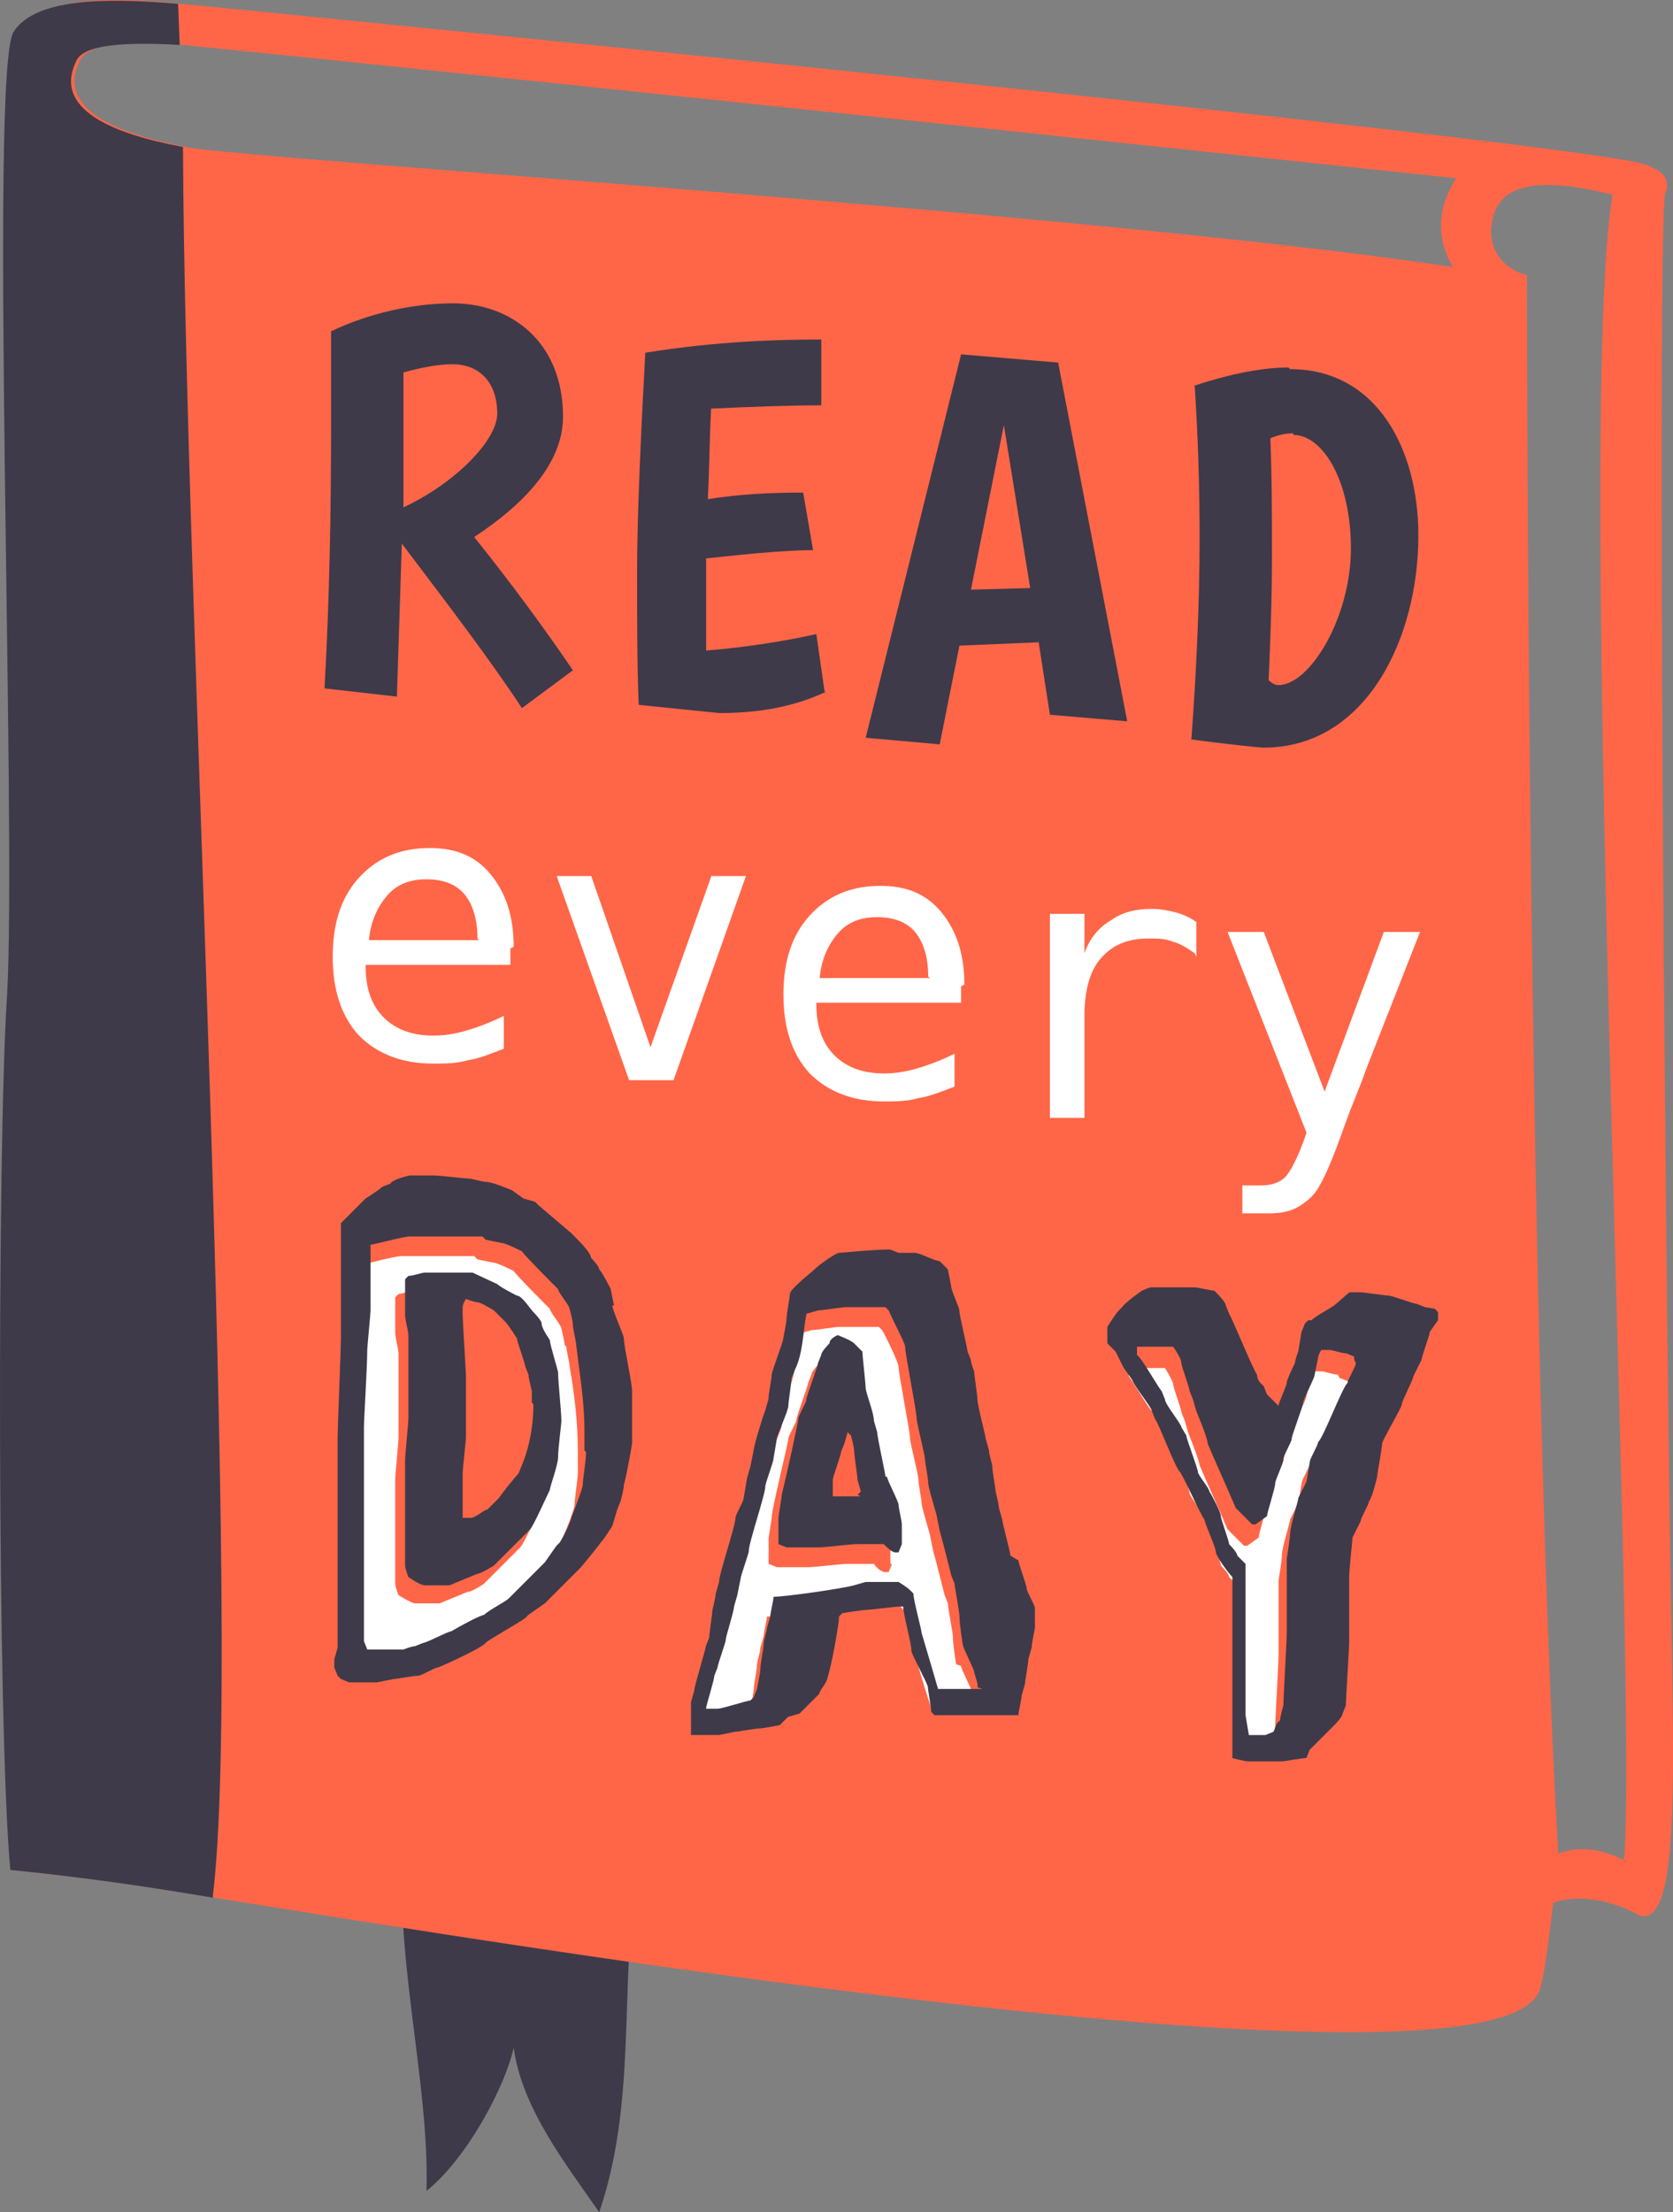 <?xml version="1.0" encoding="UTF-8" standalone="no"?>
<!-- Created with Inkscape (http://www.inkscape.org/) -->

<svg
   xmlns:dc="http://purl.org/dc/elements/1.1/"
   xmlns:cc="http://creativecommons.org/ns#"
   xmlns:rdf="http://www.w3.org/1999/02/22-rdf-syntax-ns#"
   xmlns:svg="http://www.w3.org/2000/svg"
   xmlns="http://www.w3.org/2000/svg"
   xmlns:sodipodi="http://sodipodi.sourceforge.net/DTD/sodipodi-0.dtd"
   xmlns:inkscape="http://www.inkscape.org/namespaces/inkscape"
   width="1400mm"
   height="1850.458mm"
   viewBox="0 0 1400 1850.458"
   version="1.1"
   id="svg9245"
   inkscape:version="0.92.3 (2405546, 2018-03-11)"
   sodipodi:docname="9507.svg">
  <rect x="0" y="0" width="1400" height="1850.458" fill="#808080" stroke="none"/>
  <defs
     id="defs9239" />
  <sodipodi:namedview
     id="base"
     pagecolor="#ffffff"
     bordercolor="#666666"
     borderopacity="1.0"
     inkscape:pageopacity="0.0"
     inkscape:pageshadow="2"
     inkscape:zoom="0.021875"
     inkscape:cx="14189.744"
     inkscape:cy="3559.6746"
     inkscape:document-units="mm"
     inkscape:current-layer="layer1"
     showgrid="false"
     fit-margin-top="0"
     fit-margin-left="0"
     fit-margin-right="0"
     fit-margin-bottom="0"
     inkscape:window-width="1280"
     inkscape:window-height="657"
     inkscape:window-x="-8"
     inkscape:window-y="-8"
     inkscape:window-maximized="1" />
  <g
     inkscape:label="Layer 1"
     inkscape:groupmode="layer"
     id="layer1"
     transform="translate(2299.501,-1072.231)">
    <path
       style="clip-rule:evenodd;fill:#3e3a49;fill-rule:nonzero;stroke-width:1.377;image-rendering:optimizeQuality;shape-rendering:geometricPrecision;text-rendering:geometricPrecision"
       inkscape:connector-curvature="0"
       id="path2829"
       d="m -1960.495,2597.836 c -12.389,101.862 20.648,211.984 17.895,306.958 34.413,-27.525 66.073,-88.092 72.956,-119.752 6.883,50.931 44.049,97.733 71.579,137.647 35.789,-104.61 12.389,-214.732 38.543,-322.1 z"
       class="fil9" />
    <path
       style="clip-rule:evenodd;fill:#ff6648;fill-rule:nonzero;stroke-width:1.377;image-rendering:optimizeQuality;shape-rendering:geometricPrecision;text-rendering:geometricPrecision"
       inkscape:connector-curvature="0"
       id="path2831"
       d="m -995.56,2622.613 c -26.154,-459.757 -26.154,-1320.071 -26.154,-1320.071 -33.036,-9.636 -34.413,-39.919 -24.777,-57.814 16.518,-28.907 72.955,-15.142 96.356,-9.636 -31.66,194.084 22.024,1245.739 9.636,1393.026 -22.024,-11.012 -39.919,-11.012 -55.061,-5.506 z M -2143.572,1195.174 c -57.814,-11.012 -108.745,-31.66 -89.474,-71.579 5.506,-13.765 38.543,-19.271 86.721,-13.765 261.539,26.154 1065.42,111.498 1065.42,111.498 -17.895,27.53 -15.142,53.684 -2.764,74.332 -286.316,-44.049 -1014.489,-90.85 -1061.291,-100.486 z m 1238.856,35.789 v 0 c 1.355,-9.636 -2.764,-15.142 -16.518,-20.648 -41.29,-17.895 -1142.5,-126.64 -1226.467,-134.899 -64.696,-6.883 -121.134,-4.119 -137.652,23.401 -20.648,31.66 19.271,664.853 9.636,806.635 -8.259,123.887 -23.401,613.922 -13.765,730.926 56.437,5.506 112.874,13.765 170.688,23.401 239.514,38.542 1080.562,177.571 1108.092,75.709 4.119,-13.765 6.883,-38.542 11.012,-71.579 17.895,-6.883 46.802,-4.119 72.956,11.012 34.407,6.883 27.525,-123.887 24.772,-309.717 -6.883,-498.294 -9.636,-1102.581 -4.119,-1131.488 z"
       class="fil12" />
    <path
       style="clip-rule:evenodd;fill:#3e3a49;fill-rule:nonzero;stroke-width:1.377;image-rendering:optimizeQuality;shape-rendering:geometricPrecision;text-rendering:geometricPrecision"
       inkscape:connector-curvature="0"
       id="path2833"
       d="m -2120.171,2659.779 c -56.437,-9.636 -114.251,-17.895 -170.688,-23.401 -11.012,-117.004 -11.012,-607.039 -2.764,-730.926 8.259,-141.781 -15.142,-774.975 5.506,-806.635 17.895,-27.53 74.332,-28.907 137.652,-23.401 l 1.355,34.413 c -48.178,-2.764 -81.215,0 -86.721,13.765 -19.271,39.919 30.283,60.567 89.474,71.579 1.355,375.784 50.931,1256.751 24.777,1464.605 z"
       class="fil9" />
    <path
       style="clip-rule:evenodd;fill:#ffffff;fill-rule:nonzero;stroke-width:1.377;image-rendering:optimizeQuality;shape-rendering:geometricPrecision;text-rendering:geometricPrecision"
       inkscape:connector-curvature="0"
       id="path2835"
       d="m -1899.928,1857.274 c 0,-16.518 -4.119,-28.907 -11.012,-37.166 -6.883,-8.259 -17.895,-12.389 -31.66,-12.389 -13.765,0 -24.777,4.119 -33.036,13.765 -8.259,9.636 -13.765,22.024 -15.142,37.166 h 92.227 z m 27.53,8.259 v 13.765 h -121.134 v 1.355 c 0,19.271 5.506,33.036 15.142,42.672 9.636,9.636 23.401,15.142 41.296,15.142 9.636,0 17.895,-1.355 27.53,-4.119 9.636,-2.764 20.648,-6.883 31.66,-12.389 v 27.53 c -11.012,4.119 -20.648,8.259 -30.283,9.636 -9.636,2.764 -19.271,2.764 -28.907,2.764 -26.154,0 -46.802,-8.259 -61.943,-23.401 -15.142,-16.518 -22.024,-38.542 -22.024,-66.073 0,-27.53 6.883,-49.555 22.024,-66.073 15.142,-16.518 34.413,-24.777 59.19,-24.777 22.024,0 38.542,6.883 50.931,22.024 12.389,15.142 19.271,34.413 19.271,60.567 z"
       class="fil0" />
    <polygon
       transform="matrix(1.377,0,0,1.377,-14011.832,-2224.077)"
       style="clip-rule:evenodd;fill:#ffffff;fill-rule:nonzero;image-rendering:optimizeQuality;shape-rendering:geometricPrecision;text-rendering:geometricPrecision"
       id="polygon2837"
       points="8938,2926 8959,2926 8915,3050 8888,3050 8844,2926 8865,2926 8901,3030 "
       class="fil0" />
    <path
       style="clip-rule:evenodd;fill:#ffffff;fill-rule:nonzero;stroke-width:1.377;image-rendering:optimizeQuality;shape-rendering:geometricPrecision;text-rendering:geometricPrecision"
       inkscape:connector-curvature="0"
       id="path2839"
       d="m -1522.767,1888.934 c 0,-16.518 -4.119,-28.907 -11.012,-37.166 -6.883,-8.259 -17.895,-12.389 -31.66,-12.389 -13.765,0 -24.777,4.119 -33.036,13.765 -8.259,9.636 -13.765,22.024 -15.142,37.166 h 92.227 z m 27.53,8.259 v 13.765 h -121.134 v 1.355 c 0,19.271 5.506,33.036 15.142,42.672 9.636,9.636 23.401,15.142 41.296,15.142 9.636,0 17.895,-1.355 27.53,-4.119 9.636,-2.764 20.648,-6.883 31.66,-12.389 v 27.53 c -11.012,4.119 -20.648,8.259 -30.283,9.636 -9.636,2.764 -19.271,2.764 -28.907,2.764 -26.154,0 -46.802,-8.259 -61.943,-23.401 -15.142,-16.518 -22.024,-38.542 -22.024,-66.073 0,-27.53 6.883,-49.555 22.024,-66.073 15.142,-16.518 34.413,-24.777 59.19,-24.777 22.024,0 38.543,6.883 50.931,22.024 12.389,15.142 19.271,34.413 19.271,60.567 z"
       class="fil0" />
    <path
       style="clip-rule:evenodd;fill:#ffffff;fill-rule:nonzero;stroke-width:1.377;image-rendering:optimizeQuality;shape-rendering:geometricPrecision;text-rendering:geometricPrecision"
       inkscape:connector-curvature="0"
       id="path2841"
       d="m -1299.771,1869.663 c -5.506,-4.119 -12.389,-8.259 -17.895,-9.636 -6.883,-2.764 -12.389,-2.764 -20.648,-2.764 -17.895,0 -30.283,5.506 -39.919,16.518 -9.636,11.012 -13.765,27.53 -13.765,48.178 v 85.344 h -28.907 v -170.688 h 28.907 v 33.036 c 4.119,-12.389 12.389,-22.024 22.024,-27.53 9.636,-6.883 20.648,-9.636 34.413,-9.636 6.883,0 13.765,1.355 19.271,2.764 5.506,1.355 12.389,4.119 17.895,8.259 v 28.907 z"
       class="fil0" />
    <path
       style="clip-rule:evenodd;fill:#ffffff;fill-rule:nonzero;stroke-width:1.377;image-rendering:optimizeQuality;shape-rendering:geometricPrecision;text-rendering:geometricPrecision"
       inkscape:connector-curvature="0"
       id="path2843"
       d="m -1156.613,1967.396 c -4.119,12.389 -11.012,27.53 -17.895,46.802 -9.636,27.53 -16.518,42.672 -20.648,49.555 -4.119,8.259 -11.012,13.765 -17.895,17.895 -6.883,4.119 -15.142,5.506 -24.777,5.506 h -22.024 v -23.401 h 16.518 c 8.259,0 15.142,-2.764 19.271,-6.883 4.119,-4.119 11.012,-16.518 17.895,-37.166 l -66.073,-167.935 h 30.283 l 50.931,133.522 49.555,-133.522 h 30.283 z"
       class="fil0" />
    <path
       style="clip-rule:evenodd;fill:#3e3a49;fill-rule:nonzero;stroke-width:1.377;image-rendering:optimizeQuality;shape-rendering:geometricPrecision;text-rendering:geometricPrecision"
       inkscape:connector-curvature="0"
       id="path2845"
       d="m -1961.871,1496.626 c 44.049,-20.648 78.462,-56.437 78.462,-78.462 0,-28.901 -17.895,-41.29 -37.166,-41.29 -12.389,0 -26.154,2.764 -41.295,6.883 0,37.161 0,74.327 0,111.493 z m -66.073,151.417 c 4.119,-72.956 5.506,-147.287 5.506,-220.243 0,-26.154 0,-52.302 0,-78.456 31.66,-15.142 68.826,-23.401 101.862,-23.401 48.178,0 92.227,31.66 92.227,94.974 0,39.919 -34.413,74.332 -74.332,100.486 27.53,34.413 56.437,72.956 82.591,111.498 l -42.672,31.66 c -26.154,-39.919 -61.943,-86.721 -100.486,-137.652 -1.355,41.296 -2.764,85.344 -4.119,128.016 z"
       class="fil9" />
    <path
       style="clip-rule:evenodd;fill:#3e3a49;fill-rule:nonzero;stroke-width:1.377;image-rendering:optimizeQuality;shape-rendering:geometricPrecision;text-rendering:geometricPrecision"
       inkscape:connector-curvature="0"
       id="path2847"
       d="m -1608.111,1650.796 c -20.648,9.636 -48.178,17.895 -89.468,17.895 l -67.449,-6.883 c -1.355,-34.413 -1.355,-70.203 -1.355,-111.498 0,-52.308 4.119,-132.146 6.883,-183.072 60.567,-9.636 110.116,-11.012 147.282,-11.012 v 55.055 c -28.907,0 -61.943,1.355 -92.221,2.764 -1.355,24.777 -1.355,50.931 -2.764,75.709 26.154,-4.119 50.926,-5.506 79.833,-5.506 l 8.259,48.178 c -26.154,0 -63.315,4.119 -89.468,6.883 0,31.66 0,53.684 0,77.085 34.407,-2.764 67.444,-8.259 92.221,-13.765 l 6.883,48.178 z"
       class="fil9" />
    <path
       style="clip-rule:evenodd;fill:#3e3a49;fill-rule:nonzero;stroke-width:1.377;image-rendering:optimizeQuality;shape-rendering:geometricPrecision;text-rendering:geometricPrecision"
       inkscape:connector-curvature="0"
       id="path2849"
       d="m -1486.978,1565.452 49.555,-1.355 -22.024,-136.275 z m 56.437,44.049 -66.073,2.764 -16.518,82.591 -61.943,-5.506 79.838,-320.724 81.215,6.883 57.814,300.076 -64.696,-5.506 -9.636,-61.943 z"
       class="fil9" />
    <path
       style="clip-rule:evenodd;fill:#3e3a49;fill-rule:nonzero;stroke-width:1.377;image-rendering:optimizeQuality;shape-rendering:geometricPrecision;text-rendering:geometricPrecision"
       inkscape:connector-curvature="0"
       id="path2851"
       d="m -1217.18,1434.683 c -6.883,0 -12.389,1.355 -19.271,4.119 1.355,33.036 1.355,66.073 1.355,99.109 0,35.789 -1.355,70.202 -2.764,103.239 2.764,2.764 5.506,4.119 8.259,4.119 26.154,0 60.567,-56.437 60.567,-114.251 0,-56.437 -23.401,-94.98 -48.178,-94.98 z m -2.764,-53.679 c 72.956,0 107.368,67.444 107.368,139.023 0,86.721 -44.049,177.571 -129.393,177.571 -4.119,0 -41.296,-4.119 -60.567,-6.883 4.119,-55.061 6.883,-115.628 6.883,-166.559 0,-46.802 -1.355,-86.721 -4.119,-129.393 24.777,-8.254 53.684,-15.136 78.462,-15.136 z"
       class="fil9" />
    <path
       style="clip-rule:evenodd;fill:#ffffff;fill-rule:nonzero;stroke-width:1.377;image-rendering:optimizeQuality;shape-rendering:geometricPrecision;text-rendering:geometricPrecision"
       inkscape:connector-curvature="0"
       id="path2853"
       d="m -1840.738,2306.014 c 0,6.883 -6.883,23.401 -6.883,27.53 -2.764,6.883 -13.765,30.283 -16.518,33.036 l -30.283,30.283 c 0,0 -9.636,6.883 -13.765,6.883 -6.883,2.764 -23.401,9.636 -23.401,9.636 h -20.648 c -2.764,0 -13.765,-6.883 -13.765,-6.883 0,0 -2.764,-6.883 -2.764,-9.636 v -88.097 c 0,-2.764 2.764,-30.283 2.764,-34.413 v -70.203 c 0,-2.764 -2.764,-13.765 -2.764,-16.518 v -30.283 l 2.764,-2.764 c 2.764,0 9.636,-2.764 13.765,-2.764 h 39.919 l 20.648,9.636 c 2.764,2.764 16.518,9.636 16.518,9.636 2.764,0 9.636,9.636 13.765,13.765 0,0 6.883,6.883 6.883,9.636 0,2.764 6.883,13.765 6.883,13.765 0,2.764 6.883,23.401 6.883,27.53 0,6.883 2.764,33.036 2.764,39.919 0,2.764 -2.764,24.777 -2.764,30.284 z m 13.765,-108.745 c 0,-2.764 -2.764,-13.765 -2.764,-13.765 0,-2.764 -9.636,-13.765 -9.636,-16.518 -6.883,-6.883 -27.53,-27.525 -30.283,-31.654 0,0 -13.765,-6.883 -16.518,-6.883 l -13.765,-2.764 -2.764,-2.764 h -60.567 c -6.883,0 -30.283,6.883 -33.036,6.883 v 55.055 c 0,2.764 -2.764,30.283 -2.764,33.036 0,13.765 -2.764,57.814 -2.764,64.696 v 178.947 l 2.764,6.883 h 30.284 c 0,0 6.883,-2.764 9.636,-2.764 l 6.883,-2.764 c 2.764,0 20.648,-9.636 23.401,-9.636 6.883,-2.764 23.401,-13.765 27.53,-13.765 2.764,-2.764 16.518,-9.636 20.648,-13.765 2.764,-4.119 23.401,-24.777 30.283,-30.283 l 9.636,-13.765 2.764,-2.764 c 2.764,-2.764 9.636,-16.518 9.636,-20.648 2.764,-6.883 9.636,-23.401 9.636,-27.53 0,-4.119 2.764,-20.648 2.764,-27.53 v -16.518 c 0,-24.777 -2.764,-48.178 -6.883,-71.579 0,-2.764 -2.764,-13.765 -2.764,-16.518 z"
       class="fil0" />
    <path
       style="clip-rule:evenodd;fill:#ffffff;fill-rule:nonzero;stroke-width:1.377;image-rendering:optimizeQuality;shape-rendering:geometricPrecision;text-rendering:geometricPrecision"
       inkscape:connector-curvature="0"
       id="path2855"
       d="m -1553.051,2380.346 -2.764,6.883 h -2.764 c -2.764,0 -6.883,-2.764 -9.636,-6.883 h -23.401 c -2.764,0 -27.53,2.764 -30.284,2.764 h -27.53 l -6.883,-2.764 v -20.648 c 0,-2.764 2.764,-16.518 2.764,-20.648 2.764,-16.518 13.765,-60.567 13.765,-63.32 0,-2.764 6.883,-13.765 6.883,-16.518 0,-2.764 9.636,-27.53 9.636,-30.283 l 2.764,-6.883 c 0,-2.764 6.883,-9.636 6.883,-9.636 0,-2.764 6.883,-6.883 6.883,-6.883 0,0 9.636,2.764 13.765,6.883 l 6.883,6.883 c 0,2.764 2.764,27.53 2.764,30.284 0,2.764 6.883,20.648 6.883,27.53 l 2.764,9.636 c 0,2.764 6.883,33.036 6.883,37.166 0,2.764 9.636,20.648 9.636,23.401 0,2.764 2.764,13.765 2.764,16.518 v 16.518 z m 53.684,83.968 c 0,0 -2.764,-16.518 -2.764,-23.401 0,-2.764 -4.119,-23.401 -4.119,-27.53 l -2.764,-6.883 c 0,0 -6.883,-27.53 -9.636,-37.166 l -2.764,-13.765 -2.764,-9.636 c 0,0 -4.119,-13.765 -4.119,-16.518 0,-2.764 -2.764,-16.518 -2.764,-20.648 0,-2.764 -6.883,-30.283 -6.883,-33.036 0,-6.883 -9.636,-53.684 -9.636,-60.567 0,-2.764 -9.636,-23.401 -13.765,-30.283 l -2.764,-2.764 h -33.036 c -2.764,0 -20.648,2.764 -23.401,2.764 l -9.636,2.764 c -2.764,13.765 -2.764,34.413 -9.636,46.802 l -2.764,6.883 c 0,2.764 -2.764,20.648 -2.764,23.401 0,2.764 -9.636,23.401 -9.636,27.53 l -2.764,16.518 c 0,2.764 -6.883,20.648 -6.883,23.401 0,6.883 -13.76,46.802 -13.76,53.684 0,2.764 -6.883,20.648 -6.883,23.401 l -2.764,13.765 -2.764,9.636 c 0,2.764 -6.883,23.401 -6.883,27.53 0,2.764 -6.883,20.648 -6.883,23.401 l -2.764,6.883 c 0,2.764 -6.883,23.401 -6.883,27.53 h 9.636 c 2.764,0 23.401,-6.883 27.53,-6.883 l 2.764,-2.764 2.764,-6.883 c 0,0 2.764,-13.765 2.764,-16.518 0,-2.764 2.764,-16.518 2.764,-20.648 0,-2.764 2.764,-9.636 2.764,-13.765 l 2.764,-9.636 c 0,-2.764 2.764,-13.765 2.764,-16.518 9.636,0 57.814,-6.883 67.45,-9.636 l 9.636,-2.764 h 27.53 c 0,0 6.883,2.764 9.636,6.883 l 2.764,2.764 c 0,6.883 6.883,30.283 6.883,33.036 2.764,13.765 13.765,46.802 13.765,46.802 h 37.166 v -2.764 l -2.764,-9.636 c 0,-2.764 -9.636,-20.648 -9.636,-23.401 z"
       class="fil0" />
    <path
       style="clip-rule:evenodd;fill:#ffffff;fill-rule:nonzero;stroke-width:1.377;image-rendering:optimizeQuality;shape-rendering:geometricPrecision;text-rendering:geometricPrecision"
       inkscape:connector-curvature="0"
       id="path2857"
       d="m -1180.014,2222.046 c -4.119,0 -11.012,-2.764 -13.765,-2.764 h -6.883 c 0,0 -2.764,2.764 -2.764,6.883 l -2.764,13.765 c 0,2.764 -9.636,20.648 -9.636,23.401 0,2.764 -9.636,26.154 -9.636,30.283 0,2.764 -6.883,13.765 -6.883,16.518 0,2.764 -6.883,16.518 -6.883,20.648 0,2.764 -6.883,23.401 -6.883,27.53 l -9.636,6.883 h -2.764 l -13.765,-13.765 c -2.764,-6.883 -20.648,-46.802 -23.401,-53.684 0,-2.764 -6.883,-20.648 -9.636,-27.53 l -2.764,-9.636 -2.764,-6.883 c 0,-2.764 -6.883,-20.648 -6.883,-23.401 0,-2.764 -6.883,-13.765 -6.883,-13.765 h -30.283 v 6.883 c 2.764,2.764 16.518,27.53 20.648,30.283 l 2.764,6.883 c 0,2.764 13.765,19.271 13.765,23.401 l 4.119,6.883 c 0,2.764 9.636,27.53 9.636,30.283 0,2.764 9.636,13.765 9.636,16.518 2.764,2.764 9.636,16.518 9.636,20.648 0,2.764 6.883,20.648 6.883,23.401 0,0 6.883,6.883 6.883,9.636 l 6.883,6.883 v 126.64 l 2.764,16.518 h 13.765 l 6.883,-2.764 2.764,-6.883 2.764,-2.764 c 0,-2.764 2.764,-9.636 2.764,-13.765 0,-6.883 2.764,-49.555 2.764,-60.567 v -60.567 c 0,0 2.764,-16.518 2.764,-20.648 0,-6.883 6.883,-27.53 6.883,-30.283 l 6.883,-13.765 2.764,-16.518 c 0,-2.764 6.883,-13.765 6.883,-16.518 2.764,-2.764 20.648,-46.802 24.777,-49.555 0,-2.764 6.883,-13.765 6.883,-16.518 v -2.764 l -6.883,-2.764 z"
       class="fil0" />
    <path
       style="clip-rule:evenodd;fill:#3e3a49;fill-rule:nonzero;stroke-width:1.377;image-rendering:optimizeQuality;shape-rendering:geometricPrecision;text-rendering:geometricPrecision"
       inkscape:connector-curvature="0"
       id="path2859"
       d="m -1853.126,2246.824 c 0,16.518 -2.764,34.413 -9.636,50.931 l -2.764,6.883 c -2.764,2.764 -13.765,16.518 -16.518,20.648 l -9.636,9.636 c -2.764,0 -9.636,6.883 -13.765,6.883 h -6.883 v -37.166 c 0,-4.119 2.764,-27.53 2.764,-30.283 v -50.931 c 0,-2.764 -2.764,-46.802 -2.764,-50.931 v -6.883 c 0,-2.764 2.764,-6.883 2.764,-6.883 0,0 6.883,2.764 9.636,2.764 2.764,0 13.765,6.883 13.765,6.883 l 9.636,9.636 c 2.764,2.764 9.636,13.765 9.636,13.765 0,2.764 6.883,20.648 6.883,23.401 l 2.764,6.883 c 0,2.764 2.764,13.765 2.764,13.765 v 9.636 z m 13.765,-53.684 c 0,0 -6.883,-9.636 -6.883,-13.765 0,-2.764 -6.883,-9.636 -6.883,-9.636 -2.764,-2.764 -9.636,-13.765 -13.765,-13.765 0,0 -13.765,-6.883 -16.518,-9.636 l -20.648,-9.63 h -39.919 c -2.764,0 -9.636,2.764 -13.765,2.764 l -2.764,2.764 v 30.278 c 0,2.764 2.764,13.765 2.764,16.518 v 70.203 c 0,2.764 -2.764,30.283 -2.764,34.413 v 88.097 c 0,2.764 2.764,9.636 2.764,9.636 0,0 9.636,6.883 13.765,6.883 h 20.648 c 0,0 16.518,-6.883 23.401,-9.636 2.764,0 13.765,-6.883 13.765,-6.883 l 30.283,-30.284 c 2.764,-2.764 13.765,-27.53 16.518,-33.036 0,-2.764 6.883,-20.648 6.883,-27.53 0,-6.883 2.764,-27.53 2.764,-30.283 0,-6.883 -2.764,-33.036 -2.764,-39.919 0,-2.764 -6.883,-23.401 -6.883,-27.53 z"
       class="fil9" />
    <path
       style="clip-rule:evenodd;fill:#3e3a49;fill-rule:nonzero;stroke-width:1.377;image-rendering:optimizeQuality;shape-rendering:geometricPrecision;text-rendering:geometricPrecision"
       inkscape:connector-curvature="0"
       id="path2861"
       d="m -1809.078,2286.743 c 0,6.883 -2.764,23.401 -2.764,27.53 0,2.764 -6.883,20.648 -9.636,27.53 0,2.764 -6.883,16.518 -9.636,20.648 l -2.764,2.764 -9.636,13.765 c -6.883,6.883 -27.53,27.53 -30.283,30.283 -2.764,2.764 -16.518,9.636 -20.648,13.765 -2.764,0 -20.648,9.636 -27.53,13.765 -2.764,0 -20.648,9.636 -23.401,9.636 l -6.883,2.764 c -2.764,0 -9.636,2.764 -9.636,2.764 h -30.283 l -2.764,-6.883 v -178.947 c 0,-6.883 2.764,-50.931 2.764,-64.696 0,-2.764 2.764,-30.283 2.764,-33.036 v -55.055 c 2.764,0 27.53,-6.883 33.036,-6.883 h 60.567 l 2.764,2.764 13.765,2.764 c 2.764,0 16.518,6.883 16.518,6.883 2.764,4.119 23.401,24.777 30.283,31.654 0,2.764 9.636,13.765 9.636,16.518 0,0 2.764,9.636 2.764,13.765 0,2.764 2.764,13.765 2.764,16.518 2.764,23.401 6.883,46.802 6.883,71.579 v 16.518 z m 23.401,-122.51 -2.764,-13.765 c 0,0 -6.883,-13.76 -9.636,-16.513 0,-2.764 -6.883,-9.636 -6.883,-9.636 0,-4.119 -9.636,-13.765 -13.765,-17.895 l -2.764,-2.764 -27.53,-23.401 -2.764,-2.764 -9.636,-2.764 -9.636,-6.883 c 0,0 -16.518,-6.883 -20.648,-6.883 -2.764,0 -13.765,-2.764 -13.765,-2.764 -2.764,0 -27.53,-2.764 -30.283,-2.764 h -20.648 c 0,0 -13.765,2.764 -16.518,6.883 l -6.883,2.764 c -2.764,2.764 -13.765,9.636 -13.765,9.636 l -20.648,20.648 v 97.727 c 0,6.883 -2.764,74.332 -2.764,81.215 v 176.195 l -2.764,9.636 v 6.883 l 2.764,6.883 2.764,2.764 6.883,2.764 h 23.401 l 13.765,-2.764 c 2.764,0 16.518,-2.764 20.648,-2.764 2.764,0 13.765,-6.883 16.518,-6.883 6.883,-2.764 37.166,-16.518 39.919,-20.648 2.764,-2.764 27.53,-16.518 33.036,-20.648 l 2.764,-2.764 13.765,-9.636 30.283,-30.283 c 0,0 13.765,-16.518 16.518,-20.648 2.764,-2.764 9.636,-13.765 9.636,-13.765 l 4.119,-13.765 2.764,-6.883 c 0,0 2.764,-9.636 2.764,-13.765 2.764,-9.636 6.883,-34.413 6.883,-34.413 v -44.049 c 0,-6.883 -6.883,-37.166 -6.883,-44.049 0,-2.764 -9.636,-23.401 -9.636,-27.53 z"
       class="fil9" />
    <path
       style="clip-rule:evenodd;fill:#3e3a49;fill-rule:nonzero;stroke-width:1.377;image-rendering:optimizeQuality;shape-rendering:geometricPrecision;text-rendering:geometricPrecision"
       inkscape:connector-curvature="0"
       id="path2863"
       d="m -1579.204,2323.909 h -23.401 v -13.765 c 0,-2.764 6.883,-20.648 6.883,-23.401 l 2.764,-6.883 2.764,-9.636 2.764,2.764 c 0,0 2.764,9.636 2.764,13.765 0,2.764 2.764,20.648 2.764,23.401 l 2.764,9.636 -2.764,2.764 z m 20.648,-16.518 c 0,-2.764 -6.883,-33.036 -6.883,-37.166 l -2.764,-9.636 c 0,-6.883 -6.883,-23.401 -6.883,-27.53 0,-2.764 -2.764,-27.53 -2.764,-30.283 l -6.883,-6.883 c -2.764,-2.764 -13.765,-6.883 -13.765,-6.883 0,0 -6.883,2.764 -6.883,6.883 0,0 -6.883,6.883 -6.883,9.636 l -2.764,6.883 c 0,2.764 -9.636,27.53 -9.636,30.284 0,2.764 -6.883,13.765 -6.883,16.518 0,2.764 -9.636,46.802 -13.765,63.32 0,2.764 -2.764,16.518 -2.764,20.648 v 20.648 l 6.883,2.764 h 27.53 c 2.764,0 27.53,-2.764 30.283,-2.764 h 23.401 c 2.764,2.764 6.883,6.883 9.636,6.883 h 2.764 l 2.764,-6.883 v -16.518 c 0,-2.764 -2.764,-13.765 -2.764,-16.518 0,-2.764 -9.636,-20.648 -9.636,-23.401 z"
       class="fil9" />
    <path
       style="clip-rule:evenodd;fill:#3e3a49;fill-rule:nonzero;stroke-width:1.377;image-rendering:optimizeQuality;shape-rendering:geometricPrecision;text-rendering:geometricPrecision"
       inkscape:connector-curvature="0"
       id="path2865"
       d="m -1477.342,2484.961 h -37.166 c 0,0 -9.636,-33.036 -13.765,-46.802 0,-2.764 -6.883,-27.53 -6.883,-33.036 l -2.764,-2.764 c -2.764,-2.764 -9.636,-6.883 -9.636,-6.883 h -27.53 l -9.636,2.764 c -9.636,2.764 -57.814,9.636 -67.449,9.636 0,2.764 -2.764,13.765 -2.764,16.518 l -2.764,9.636 c 0,2.764 -2.764,9.636 -2.764,13.765 0,2.764 -2.764,16.518 -2.764,20.648 0,2.764 -2.764,16.518 -2.764,16.518 l -2.764,6.883 -2.764,2.764 c -2.764,0 -23.395,6.883 -27.525,6.883 h -9.636 c 0,-2.764 6.883,-23.401 6.883,-27.53 l 2.764,-6.883 c 0,-2.764 6.883,-20.648 6.883,-23.401 0,-2.764 6.883,-23.401 6.883,-27.53 l 2.764,-9.636 2.764,-13.765 c 0,-2.764 6.877,-20.648 6.877,-23.401 0,-6.883 13.765,-46.802 13.765,-53.684 0,-2.764 6.883,-20.648 6.883,-23.401 l 2.764,-16.518 c 0,-2.764 9.636,-23.401 9.636,-27.53 0,-2.764 2.764,-20.648 2.764,-23.401 l 2.764,-6.883 c 6.883,-13.765 6.883,-33.036 9.636,-46.802 l 9.636,-2.764 c 2.764,0 20.648,-2.764 23.401,-2.764 h 33.036 l 2.764,2.764 c 2.764,6.883 13.765,27.53 13.765,30.284 0,6.883 9.636,53.684 9.636,60.567 0,2.764 6.883,30.283 6.883,33.036 0,2.764 2.764,16.518 2.764,20.648 0,2.764 4.119,16.518 4.119,16.518 l 2.764,9.636 2.764,13.765 c 2.764,9.636 9.636,37.166 9.636,37.166 l 2.764,6.883 c 0,2.764 4.119,23.401 4.119,27.53 0,6.883 2.764,23.401 2.764,23.401 0,2.764 9.636,20.648 9.636,23.401 l 2.764,9.636 v 2.764 z m 23.401,-111.498 c 0,-2.764 -6.883,-27.53 -6.883,-30.284 l -2.764,-9.636 c 0,-2.764 -2.764,-13.765 -2.764,-13.765 0,-2.764 -2.764,-16.518 -2.764,-20.648 0,-2.764 -2.764,-9.636 -2.764,-13.765 l -2.764,-9.636 c 0,-2.764 -6.883,-27.53 -6.883,-33.036 0,-2.764 -2.764,-20.648 -2.764,-23.401 0,0 -2.764,-6.883 -2.764,-9.636 l -2.764,-6.883 c 0,-2.764 -6.883,-30.283 -6.883,-34.413 0,-2.764 -6.883,-16.518 -6.883,-20.648 l -2.764,-13.76 -6.883,-6.883 c -4.119,0 -16.518,-6.883 -20.648,-6.883 h -13.765 l -6.883,-2.764 h -2.764 c -9.636,0 -39.919,2.764 -39.919,2.764 -2.764,0 -16.518,9.636 -20.648,13.765 -2.764,2.764 -20.648,16.513 -20.648,20.642 0,2.764 -2.764,16.518 -2.764,20.648 0,2.764 -2.764,16.518 -2.764,16.518 0,2.764 -9.636,27.53 -9.636,30.283 0,2.764 -2.764,16.518 -2.764,20.648 l -2.764,9.636 c -2.764,6.883 -9.636,30.283 -9.636,33.036 l -2.764,13.765 -2.764,9.636 -2.764,16.518 c 0,2.764 -6.883,13.765 -6.883,16.518 0,6.883 -13.765,46.802 -13.765,53.684 l -2.764,9.636 c 0,2.764 -2.764,13.765 -2.764,13.765 0,2.764 -2.764,20.648 -2.764,23.401 l -2.764,6.883 c 0,2.764 -9.636,33.036 -9.636,37.166 l -2.764,9.636 v 27.53 h 23.401 l 13.765,-2.764 c 2.764,0 16.513,-2.764 20.642,-2.764 2.764,0 16.518,-2.764 16.518,-2.764 l 6.883,-6.883 9.636,-2.764 16.518,-16.518 c 0,-2.764 6.883,-9.636 6.883,-13.765 2.764,-6.883 9.636,-44.049 9.636,-50.931 l 2.764,-2.764 c 0,0 16.518,-2.764 20.648,-2.764 2.764,0 23.401,-2.764 27.53,-2.764 h 2.764 c 0,6.883 6.883,30.283 6.883,37.166 0,2.764 13.765,27.53 13.765,30.283 0,2.764 2.764,16.518 2.764,20.648 l 2.764,2.764 h 70.203 c 0,-2.764 2.764,-13.765 2.764,-16.518 l 2.764,-9.636 c 0,-2.764 2.764,-16.518 2.764,-20.648 l 2.764,-9.636 c 0,-2.764 2.764,-16.518 2.764,-16.518 v -16.518 c 0,-2.764 -6.883,-13.765 -6.883,-16.518 0,-2.764 -6.883,-20.648 -6.883,-23.401 z"
       class="fil9" />
    <path
       style="clip-rule:evenodd;fill:#3e3a49;fill-rule:nonzero;stroke-width:1.377;image-rendering:optimizeQuality;shape-rendering:geometricPrecision;text-rendering:geometricPrecision"
       inkscape:connector-curvature="0"
       id="path2867"
       d="m -1164.872,2212.411 c 0,2.764 -6.883,13.765 -6.883,16.518 -4.119,2.764 -20.648,46.802 -24.777,49.555 0,2.764 -6.883,13.765 -6.883,16.518 l -2.764,16.518 -6.883,13.765 c 0,2.764 -6.883,23.401 -6.883,30.283 0,2.764 -2.764,20.648 -2.764,20.648 v 60.567 c 0,9.636 -2.764,53.684 -2.764,60.567 0,2.764 -2.764,9.636 -2.764,13.765 l -2.764,2.764 -2.764,6.883 -6.883,2.764 h -13.765 l -2.764,-16.518 v -126.64 l -6.883,-6.883 c 0,-2.764 -6.883,-9.636 -6.883,-9.636 0,-2.764 -6.883,-20.648 -6.883,-23.401 0,-2.764 -6.883,-16.518 -9.636,-20.648 0,-2.764 -9.636,-13.765 -9.636,-16.518 0,-2.764 -9.636,-27.53 -9.636,-30.283 l -4.119,-6.883 c 0,-2.764 -13.765,-19.271 -13.765,-23.401 l -2.764,-6.883 c -2.764,-2.764 -16.518,-27.525 -20.648,-30.278 v -6.883 h 30.283 c 0,0 6.883,9.636 6.883,13.765 0,2.764 6.883,20.642 6.883,23.395 l 2.764,6.883 2.764,9.636 c 2.764,6.883 9.636,23.401 9.636,27.53 2.764,6.883 20.648,46.802 23.401,53.684 l 13.765,13.765 h 2.764 l 9.636,-6.883 c 0,-2.764 6.883,-23.401 6.883,-27.53 0,-2.764 6.883,-16.518 6.883,-20.648 0,-2.764 6.883,-13.765 6.883,-16.518 0,-2.764 9.636,-27.53 9.636,-30.283 0,-2.764 9.636,-20.648 9.636,-23.401 l 2.764,-13.76 c 0,-2.764 2.764,-6.883 2.764,-6.883 h 6.883 c 2.764,0 9.636,2.764 13.765,2.764 l 6.883,2.764 v 2.764 z m 57.814,-46.802 -6.883,-2.764 c -2.764,0 -20.648,-6.883 -23.401,-6.883 -2.764,0 -20.648,-2.764 -23.401,-2.764 h -9.636 l -11.012,9.636 c -2.764,2.764 -16.518,9.636 -20.648,13.765 h -2.764 l -2.764,2.764 -2.764,6.883 -2.764,16.518 c 0,0 -2.764,6.883 -2.764,9.636 0,0 -6.883,13.765 -6.883,16.518 0,2.764 -6.883,16.518 -6.883,19.271 l -9.636,-9.636 -2.764,-6.883 -2.764,-2.764 c 0,0 -2.764,-2.764 -2.764,-6.883 -2.764,-2.764 -20.648,-46.802 -23.401,-50.931 l -2.764,-6.883 c 0,-2.764 -6.883,-9.636 -6.883,-9.636 l -2.764,-2.764 c -2.764,0 -13.765,-2.764 -16.518,-2.764 h -37.166 l -6.883,2.764 c 0,0 -13.765,9.636 -16.518,13.765 l -2.764,2.764 c -2.764,2.764 -9.636,13.765 -9.636,13.765 v 13.765 l 6.883,6.883 6.883,13.765 6.883,9.636 c 2.764,6.883 16.518,23.401 16.518,26.154 l 2.764,6.883 c 2.764,2.764 16.518,39.919 20.648,44.049 2.764,2.764 17.895,37.166 20.648,39.919 0,2.764 9.636,23.401 9.636,27.53 0,2.764 9.636,16.518 13.765,20.648 v 151.417 c 0,0 9.636,2.764 13.765,2.764 h 27.53 c 2.764,0 16.518,-2.764 20.648,-2.764 l 2.764,-6.883 20.648,-20.648 c 0,0 6.883,-6.883 6.883,-9.636 l 2.764,-6.883 c 0,-6.883 2.764,-46.802 2.764,-53.684 v -53.684 c 0,-6.883 2.764,-30.283 2.764,-33.036 l 6.883,-13.765 c 0,-2.764 6.883,-13.765 6.883,-16.518 2.764,-2.764 6.883,-20.648 6.883,-20.648 0,-2.764 4.119,-23.401 4.119,-27.53 0,-2.764 16.518,-30.283 16.518,-33.036 0,-2.764 9.636,-20.648 9.636,-23.401 l 6.883,-13.765 c 0,-2.764 6.883,-20.648 6.883,-23.401 l 6.883,-9.636 v -6.883 l -2.764,-2.764 z"
       class="fil9" />
  </g>
</svg>
